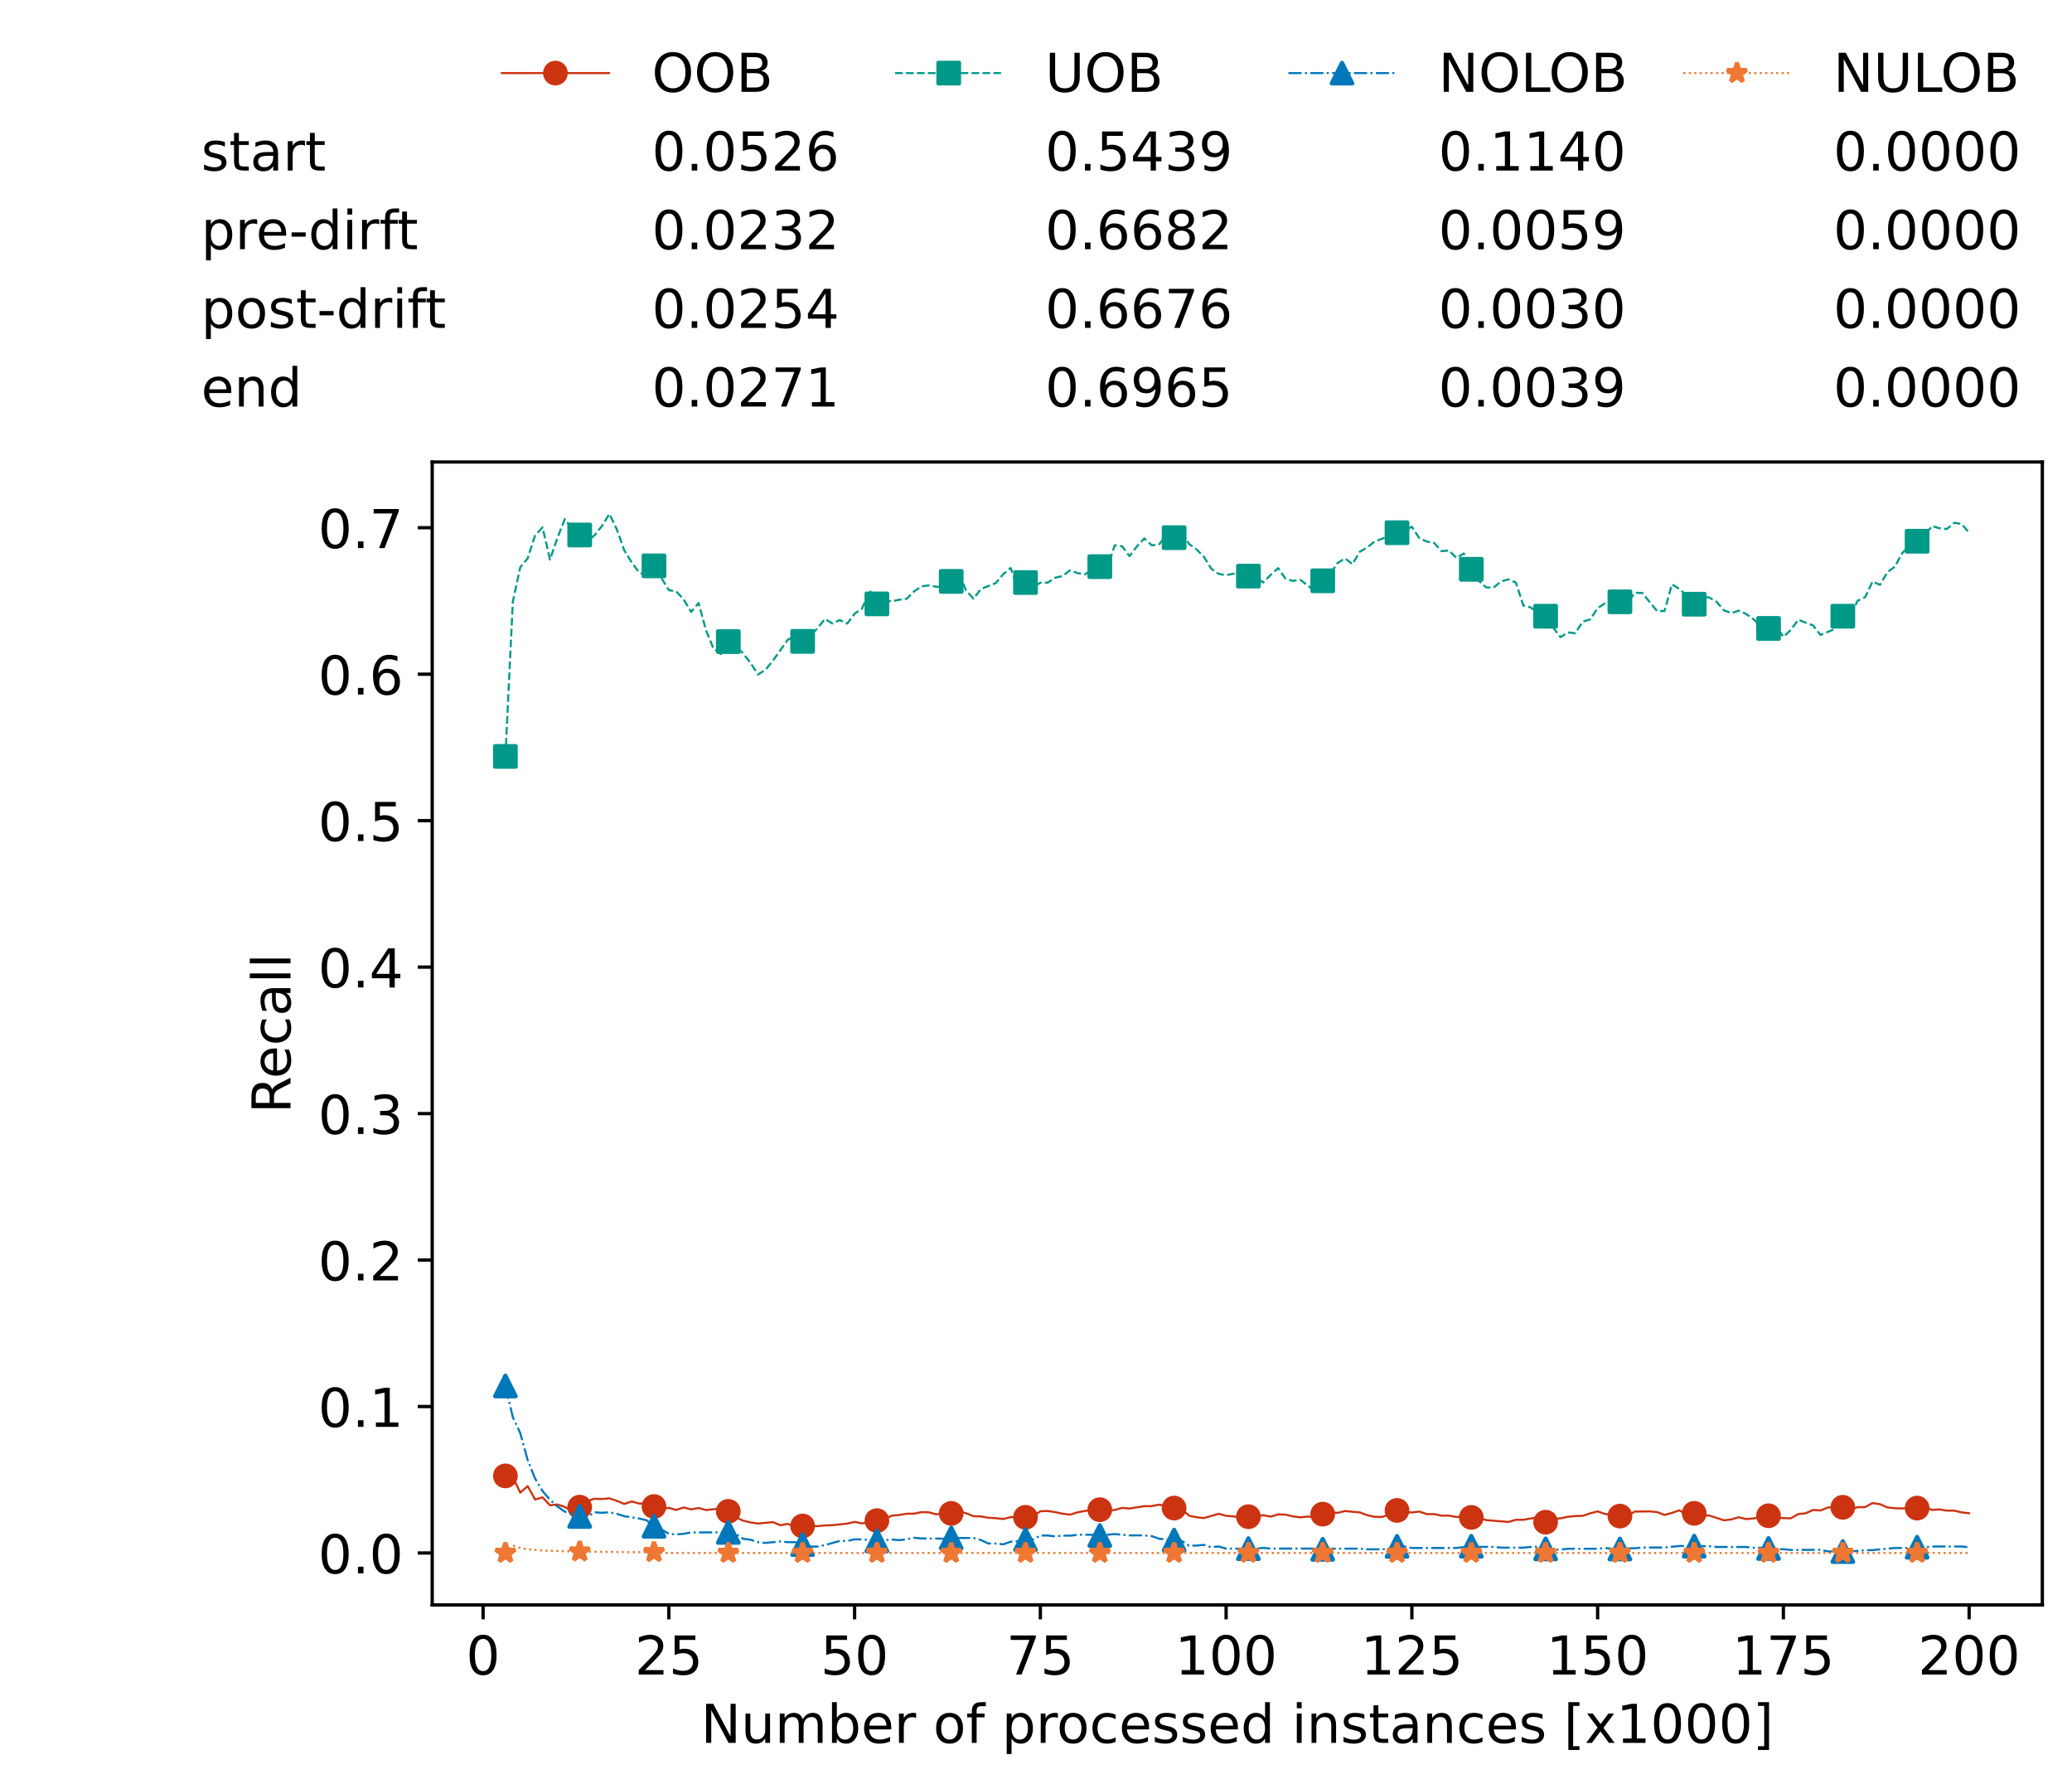 <?xml version="1.0" encoding="utf-8" standalone="no"?>
<!DOCTYPE svg PUBLIC "-//W3C//DTD SVG 1.1//EN"
  "http://www.w3.org/Graphics/SVG/1.1/DTD/svg11.dtd">
<!-- Created with matplotlib (https://matplotlib.org/) -->
<svg height="432.615pt" version="1.1" viewBox="0 0 502.65 432.615" width="502.65pt" xmlns="http://www.w3.org/2000/svg" xmlns:xlink="http://www.w3.org/1999/xlink">
 <defs>
  <style type="text/css">*{stroke-linecap:butt;stroke-linejoin:round;}</style>
 </defs>
 <g id="figure_1">
  <g id="patch_1">
   <path d="M 0 432.615 
L 502.65 432.615 
L 502.65 0 
L 0 0 
z
" style="fill:#ffffff;"/>
  </g>
  <g id="axes_1">
   <g id="patch_2">
    <path d="M 104.85 389.252 
L 495.45 389.252 
L 495.45 112.052 
L 104.85 112.052 
z
" style="fill:#ffffff;"/>
   </g>
   <g id="matplotlib.axis_1">
    <g id="xtick_1">
     <g id="line2d_1">
      <defs>
       <path d="M 0 0 
L 0 3.5 
" id="m29ed57972c" style="stroke:#000000;stroke-width:0.8;"/>
      </defs>
      <g>
       <use style="stroke:#000000;stroke-width:0.8;" x="117.197" xlink:href="#m29ed57972c" y="389.252"/>
      </g>
     </g>
     <g id="text_1">
      <!-- 0 -->
      <g transform="translate(113.061 406.13)scale(0.13 -0.13)">
       <defs>
        <path d="M 31.781 66.406 
Q 24.172 66.406 20.328 58.906 
Q 16.5 51.422 16.5 36.375 
Q 16.5 21.391 20.328 13.891 
Q 24.172 6.391 31.781 6.391 
Q 39.453 6.391 43.281 13.891 
Q 47.125 21.391 47.125 36.375 
Q 47.125 51.422 43.281 58.906 
Q 39.453 66.406 31.781 66.406 
z
M 31.781 74.219 
Q 44.047 74.219 50.516 64.516 
Q 56.984 54.828 56.984 36.375 
Q 56.984 17.969 50.516 8.266 
Q 44.047 -1.422 31.781 -1.422 
Q 19.531 -1.422 13.062 8.266 
Q 6.594 17.969 6.594 36.375 
Q 6.594 54.828 13.062 64.516 
Q 19.531 74.219 31.781 74.219 
z
" id="DejaVuSans-48"/>
       </defs>
       <use xlink:href="#DejaVuSans-48"/>
      </g>
     </g>
    </g>
    <g id="xtick_2">
     <g id="line2d_2">
      <g>
       <use style="stroke:#000000;stroke-width:0.8;" x="162.259" xlink:href="#m29ed57972c" y="389.252"/>
      </g>
     </g>
     <g id="text_2">
      <!-- 25 -->
      <g transform="translate(153.988 406.13)scale(0.13 -0.13)">
       <defs>
        <path d="M 19.188 8.297 
L 53.609 8.297 
L 53.609 0 
L 7.328 0 
L 7.328 8.297 
Q 12.938 14.109 22.625 23.891 
Q 32.328 33.688 34.812 36.531 
Q 39.547 41.844 41.422 45.531 
Q 43.312 49.219 43.312 52.781 
Q 43.312 58.594 39.234 62.25 
Q 35.156 65.922 28.609 65.922 
Q 23.969 65.922 18.812 64.312 
Q 13.672 62.703 7.812 59.422 
L 7.812 69.391 
Q 13.766 71.781 18.938 73 
Q 24.125 74.219 28.422 74.219 
Q 39.75 74.219 46.484 68.547 
Q 53.219 62.891 53.219 53.422 
Q 53.219 48.922 51.531 44.891 
Q 49.859 40.875 45.406 35.406 
Q 44.188 33.984 37.641 27.219 
Q 31.109 20.453 19.188 8.297 
z
" id="DejaVuSans-50"/>
        <path d="M 10.797 72.906 
L 49.516 72.906 
L 49.516 64.594 
L 19.828 64.594 
L 19.828 46.734 
Q 21.969 47.469 24.109 47.828 
Q 26.266 48.188 28.422 48.188 
Q 40.625 48.188 47.75 41.5 
Q 54.891 34.812 54.891 23.391 
Q 54.891 11.625 47.562 5.094 
Q 40.234 -1.422 26.906 -1.422 
Q 22.312 -1.422 17.547 -0.641 
Q 12.797 0.141 7.719 1.703 
L 7.719 11.625 
Q 12.109 9.234 16.797 8.062 
Q 21.484 6.891 26.703 6.891 
Q 35.156 6.891 40.078 11.328 
Q 45.016 15.766 45.016 23.391 
Q 45.016 31 40.078 35.438 
Q 35.156 39.891 26.703 39.891 
Q 22.75 39.891 18.812 39.016 
Q 14.891 38.141 10.797 36.281 
z
" id="DejaVuSans-53"/>
       </defs>
       <use xlink:href="#DejaVuSans-50"/>
       <use x="63.623" xlink:href="#DejaVuSans-53"/>
      </g>
     </g>
    </g>
    <g id="xtick_3">
     <g id="line2d_3">
      <g>
       <use style="stroke:#000000;stroke-width:0.8;" x="207.322" xlink:href="#m29ed57972c" y="389.252"/>
      </g>
     </g>
     <g id="text_3">
      <!-- 50 -->
      <g transform="translate(199.05 406.13)scale(0.13 -0.13)">
       <use xlink:href="#DejaVuSans-53"/>
       <use x="63.623" xlink:href="#DejaVuSans-48"/>
      </g>
     </g>
    </g>
    <g id="xtick_4">
     <g id="line2d_4">
      <g>
       <use style="stroke:#000000;stroke-width:0.8;" x="252.384" xlink:href="#m29ed57972c" y="389.252"/>
      </g>
     </g>
     <g id="text_4">
      <!-- 75 -->
      <g transform="translate(244.113 406.13)scale(0.13 -0.13)">
       <defs>
        <path d="M 8.203 72.906 
L 55.078 72.906 
L 55.078 68.703 
L 28.609 0 
L 18.312 0 
L 43.219 64.594 
L 8.203 64.594 
z
" id="DejaVuSans-55"/>
       </defs>
       <use xlink:href="#DejaVuSans-55"/>
       <use x="63.623" xlink:href="#DejaVuSans-53"/>
      </g>
     </g>
    </g>
    <g id="xtick_5">
     <g id="line2d_5">
      <g>
       <use style="stroke:#000000;stroke-width:0.8;" x="297.446" xlink:href="#m29ed57972c" y="389.252"/>
      </g>
     </g>
     <g id="text_5">
      <!-- 100 -->
      <g transform="translate(285.039 406.13)scale(0.13 -0.13)">
       <defs>
        <path d="M 12.406 8.297 
L 28.516 8.297 
L 28.516 63.922 
L 10.984 60.406 
L 10.984 69.391 
L 28.422 72.906 
L 38.281 72.906 
L 38.281 8.297 
L 54.391 8.297 
L 54.391 0 
L 12.406 0 
z
" id="DejaVuSans-49"/>
       </defs>
       <use xlink:href="#DejaVuSans-49"/>
       <use x="63.623" xlink:href="#DejaVuSans-48"/>
       <use x="127.246" xlink:href="#DejaVuSans-48"/>
      </g>
     </g>
    </g>
    <g id="xtick_6">
     <g id="line2d_6">
      <g>
       <use style="stroke:#000000;stroke-width:0.8;" x="342.509" xlink:href="#m29ed57972c" y="389.252"/>
      </g>
     </g>
     <g id="text_6">
      <!-- 125 -->
      <g transform="translate(330.102 406.13)scale(0.13 -0.13)">
       <use xlink:href="#DejaVuSans-49"/>
       <use x="63.623" xlink:href="#DejaVuSans-50"/>
       <use x="127.246" xlink:href="#DejaVuSans-53"/>
      </g>
     </g>
    </g>
    <g id="xtick_7">
     <g id="line2d_7">
      <g>
       <use style="stroke:#000000;stroke-width:0.8;" x="387.571" xlink:href="#m29ed57972c" y="389.252"/>
      </g>
     </g>
     <g id="text_7">
      <!-- 150 -->
      <g transform="translate(375.164 406.13)scale(0.13 -0.13)">
       <use xlink:href="#DejaVuSans-49"/>
       <use x="63.623" xlink:href="#DejaVuSans-53"/>
       <use x="127.246" xlink:href="#DejaVuSans-48"/>
      </g>
     </g>
    </g>
    <g id="xtick_8">
     <g id="line2d_8">
      <g>
       <use style="stroke:#000000;stroke-width:0.8;" x="432.633" xlink:href="#m29ed57972c" y="389.252"/>
      </g>
     </g>
     <g id="text_8">
      <!-- 175 -->
      <g transform="translate(420.226 406.13)scale(0.13 -0.13)">
       <use xlink:href="#DejaVuSans-49"/>
       <use x="63.623" xlink:href="#DejaVuSans-55"/>
       <use x="127.246" xlink:href="#DejaVuSans-53"/>
      </g>
     </g>
    </g>
    <g id="xtick_9">
     <g id="line2d_9">
      <g>
       <use style="stroke:#000000;stroke-width:0.8;" x="477.695" xlink:href="#m29ed57972c" y="389.252"/>
      </g>
     </g>
     <g id="text_9">
      <!-- 200 -->
      <g transform="translate(465.289 406.13)scale(0.13 -0.13)">
       <use xlink:href="#DejaVuSans-50"/>
       <use x="63.623" xlink:href="#DejaVuSans-48"/>
       <use x="127.246" xlink:href="#DejaVuSans-48"/>
      </g>
     </g>
    </g>
    <g id="text_10">
     <!-- Number of processed instances [x1000] -->
     <g transform="translate(170.025 422.711)scale(0.13 -0.13)">
      <defs>
       <path d="M 9.812 72.906 
L 23.094 72.906 
L 55.422 11.922 
L 55.422 72.906 
L 64.984 72.906 
L 64.984 0 
L 51.703 0 
L 19.391 60.984 
L 19.391 0 
L 9.812 0 
z
" id="DejaVuSans-78"/>
       <path d="M 8.5 21.578 
L 8.5 54.688 
L 17.484 54.688 
L 17.484 21.922 
Q 17.484 14.156 20.5 10.266 
Q 23.531 6.391 29.594 6.391 
Q 36.859 6.391 41.078 11.031 
Q 45.312 15.672 45.312 23.688 
L 45.312 54.688 
L 54.297 54.688 
L 54.297 0 
L 45.312 0 
L 45.312 8.406 
Q 42.047 3.422 37.719 1 
Q 33.406 -1.422 27.688 -1.422 
Q 18.266 -1.422 13.375 4.438 
Q 8.5 10.297 8.5 21.578 
z
M 31.109 56 
z
" id="DejaVuSans-117"/>
       <path d="M 52 44.188 
Q 55.375 50.25 60.062 53.125 
Q 64.75 56 71.094 56 
Q 79.641 56 84.281 50.016 
Q 88.922 44.047 88.922 33.016 
L 88.922 0 
L 79.891 0 
L 79.891 32.719 
Q 79.891 40.578 77.094 44.375 
Q 74.312 48.188 68.609 48.188 
Q 61.625 48.188 57.562 43.547 
Q 53.516 38.922 53.516 30.906 
L 53.516 0 
L 44.484 0 
L 44.484 32.719 
Q 44.484 40.625 41.703 44.406 
Q 38.922 48.188 33.109 48.188 
Q 26.219 48.188 22.156 43.531 
Q 18.109 38.875 18.109 30.906 
L 18.109 0 
L 9.078 0 
L 9.078 54.688 
L 18.109 54.688 
L 18.109 46.188 
Q 21.188 51.219 25.484 53.609 
Q 29.781 56 35.688 56 
Q 41.656 56 45.828 52.969 
Q 50 49.953 52 44.188 
z
" id="DejaVuSans-109"/>
       <path d="M 48.688 27.297 
Q 48.688 37.203 44.609 42.844 
Q 40.531 48.484 33.406 48.484 
Q 26.266 48.484 22.188 42.844 
Q 18.109 37.203 18.109 27.297 
Q 18.109 17.391 22.188 11.75 
Q 26.266 6.109 33.406 6.109 
Q 40.531 6.109 44.609 11.75 
Q 48.688 17.391 48.688 27.297 
z
M 18.109 46.391 
Q 20.953 51.266 25.266 53.625 
Q 29.594 56 35.594 56 
Q 45.562 56 51.781 48.094 
Q 58.016 40.188 58.016 27.297 
Q 58.016 14.406 51.781 6.484 
Q 45.562 -1.422 35.594 -1.422 
Q 29.594 -1.422 25.266 0.953 
Q 20.953 3.328 18.109 8.203 
L 18.109 0 
L 9.078 0 
L 9.078 75.984 
L 18.109 75.984 
z
" id="DejaVuSans-98"/>
       <path d="M 56.203 29.594 
L 56.203 25.203 
L 14.891 25.203 
Q 15.484 15.922 20.484 11.062 
Q 25.484 6.203 34.422 6.203 
Q 39.594 6.203 44.453 7.469 
Q 49.312 8.734 54.109 11.281 
L 54.109 2.781 
Q 49.266 0.734 44.188 -0.344 
Q 39.109 -1.422 33.891 -1.422 
Q 20.797 -1.422 13.156 6.188 
Q 5.516 13.812 5.516 26.812 
Q 5.516 40.234 12.766 48.109 
Q 20.016 56 32.328 56 
Q 43.359 56 49.781 48.891 
Q 56.203 41.797 56.203 29.594 
z
M 47.219 32.234 
Q 47.125 39.594 43.094 43.984 
Q 39.062 48.391 32.422 48.391 
Q 24.906 48.391 20.391 44.141 
Q 15.875 39.891 15.188 32.172 
z
" id="DejaVuSans-101"/>
       <path d="M 41.109 46.297 
Q 39.594 47.172 37.812 47.578 
Q 36.031 48 33.891 48 
Q 26.266 48 22.188 43.047 
Q 18.109 38.094 18.109 28.812 
L 18.109 0 
L 9.078 0 
L 9.078 54.688 
L 18.109 54.688 
L 18.109 46.188 
Q 20.953 51.172 25.484 53.578 
Q 30.031 56 36.531 56 
Q 37.453 56 38.578 55.875 
Q 39.703 55.766 41.062 55.516 
z
" id="DejaVuSans-114"/>
       <path id="DejaVuSans-32"/>
       <path d="M 30.609 48.391 
Q 23.391 48.391 19.188 42.75 
Q 14.984 37.109 14.984 27.297 
Q 14.984 17.484 19.156 11.844 
Q 23.344 6.203 30.609 6.203 
Q 37.797 6.203 41.984 11.859 
Q 46.188 17.531 46.188 27.297 
Q 46.188 37.016 41.984 42.703 
Q 37.797 48.391 30.609 48.391 
z
M 30.609 56 
Q 42.328 56 49.016 48.375 
Q 55.719 40.766 55.719 27.297 
Q 55.719 13.875 49.016 6.219 
Q 42.328 -1.422 30.609 -1.422 
Q 18.844 -1.422 12.172 6.219 
Q 5.516 13.875 5.516 27.297 
Q 5.516 40.766 12.172 48.375 
Q 18.844 56 30.609 56 
z
" id="DejaVuSans-111"/>
       <path d="M 37.109 75.984 
L 37.109 68.5 
L 28.516 68.5 
Q 23.688 68.5 21.797 66.547 
Q 19.922 64.594 19.922 59.516 
L 19.922 54.688 
L 34.719 54.688 
L 34.719 47.703 
L 19.922 47.703 
L 19.922 0 
L 10.891 0 
L 10.891 47.703 
L 2.297 47.703 
L 2.297 54.688 
L 10.891 54.688 
L 10.891 58.5 
Q 10.891 67.625 15.141 71.797 
Q 19.391 75.984 28.609 75.984 
z
" id="DejaVuSans-102"/>
       <path d="M 18.109 8.203 
L 18.109 -20.797 
L 9.078 -20.797 
L 9.078 54.688 
L 18.109 54.688 
L 18.109 46.391 
Q 20.953 51.266 25.266 53.625 
Q 29.594 56 35.594 56 
Q 45.562 56 51.781 48.094 
Q 58.016 40.188 58.016 27.297 
Q 58.016 14.406 51.781 6.484 
Q 45.562 -1.422 35.594 -1.422 
Q 29.594 -1.422 25.266 0.953 
Q 20.953 3.328 18.109 8.203 
z
M 48.688 27.297 
Q 48.688 37.203 44.609 42.844 
Q 40.531 48.484 33.406 48.484 
Q 26.266 48.484 22.188 42.844 
Q 18.109 37.203 18.109 27.297 
Q 18.109 17.391 22.188 11.75 
Q 26.266 6.109 33.406 6.109 
Q 40.531 6.109 44.609 11.75 
Q 48.688 17.391 48.688 27.297 
z
" id="DejaVuSans-112"/>
       <path d="M 48.781 52.594 
L 48.781 44.188 
Q 44.969 46.297 41.141 47.344 
Q 37.312 48.391 33.406 48.391 
Q 24.656 48.391 19.812 42.844 
Q 14.984 37.312 14.984 27.297 
Q 14.984 17.281 19.812 11.734 
Q 24.656 6.203 33.406 6.203 
Q 37.312 6.203 41.141 7.25 
Q 44.969 8.297 48.781 10.406 
L 48.781 2.094 
Q 45.016 0.344 40.984 -0.531 
Q 36.969 -1.422 32.422 -1.422 
Q 20.062 -1.422 12.781 6.344 
Q 5.516 14.109 5.516 27.297 
Q 5.516 40.672 12.859 48.328 
Q 20.219 56 33.016 56 
Q 37.156 56 41.109 55.141 
Q 45.062 54.297 48.781 52.594 
z
" id="DejaVuSans-99"/>
       <path d="M 44.281 53.078 
L 44.281 44.578 
Q 40.484 46.531 36.375 47.5 
Q 32.281 48.484 27.875 48.484 
Q 21.188 48.484 17.844 46.438 
Q 14.5 44.391 14.5 40.281 
Q 14.5 37.156 16.891 35.375 
Q 19.281 33.594 26.516 31.984 
L 29.594 31.297 
Q 39.156 29.25 43.188 25.516 
Q 47.219 21.781 47.219 15.094 
Q 47.219 7.469 41.188 3.016 
Q 35.156 -1.422 24.609 -1.422 
Q 20.219 -1.422 15.453 -0.562 
Q 10.688 0.297 5.422 2 
L 5.422 11.281 
Q 10.406 8.688 15.234 7.391 
Q 20.062 6.109 24.812 6.109 
Q 31.156 6.109 34.562 8.281 
Q 37.984 10.453 37.984 14.406 
Q 37.984 18.062 35.516 20.016 
Q 33.062 21.969 24.703 23.781 
L 21.578 24.516 
Q 13.234 26.266 9.516 29.906 
Q 5.812 33.547 5.812 39.891 
Q 5.812 47.609 11.281 51.797 
Q 16.75 56 26.812 56 
Q 31.781 56 36.172 55.266 
Q 40.578 54.547 44.281 53.078 
z
" id="DejaVuSans-115"/>
       <path d="M 45.406 46.391 
L 45.406 75.984 
L 54.391 75.984 
L 54.391 0 
L 45.406 0 
L 45.406 8.203 
Q 42.578 3.328 38.25 0.953 
Q 33.938 -1.422 27.875 -1.422 
Q 17.969 -1.422 11.734 6.484 
Q 5.516 14.406 5.516 27.297 
Q 5.516 40.188 11.734 48.094 
Q 17.969 56 27.875 56 
Q 33.938 56 38.25 53.625 
Q 42.578 51.266 45.406 46.391 
z
M 14.797 27.297 
Q 14.797 17.391 18.875 11.75 
Q 22.953 6.109 30.078 6.109 
Q 37.203 6.109 41.297 11.75 
Q 45.406 17.391 45.406 27.297 
Q 45.406 37.203 41.297 42.844 
Q 37.203 48.484 30.078 48.484 
Q 22.953 48.484 18.875 42.844 
Q 14.797 37.203 14.797 27.297 
z
" id="DejaVuSans-100"/>
       <path d="M 9.422 54.688 
L 18.406 54.688 
L 18.406 0 
L 9.422 0 
z
M 9.422 75.984 
L 18.406 75.984 
L 18.406 64.594 
L 9.422 64.594 
z
" id="DejaVuSans-105"/>
       <path d="M 54.891 33.016 
L 54.891 0 
L 45.906 0 
L 45.906 32.719 
Q 45.906 40.484 42.875 44.328 
Q 39.844 48.188 33.797 48.188 
Q 26.516 48.188 22.312 43.547 
Q 18.109 38.922 18.109 30.906 
L 18.109 0 
L 9.078 0 
L 9.078 54.688 
L 18.109 54.688 
L 18.109 46.188 
Q 21.344 51.125 25.703 53.562 
Q 30.078 56 35.797 56 
Q 45.219 56 50.047 50.172 
Q 54.891 44.344 54.891 33.016 
z
" id="DejaVuSans-110"/>
       <path d="M 18.312 70.219 
L 18.312 54.688 
L 36.812 54.688 
L 36.812 47.703 
L 18.312 47.703 
L 18.312 18.016 
Q 18.312 11.328 20.141 9.422 
Q 21.969 7.516 27.594 7.516 
L 36.812 7.516 
L 36.812 0 
L 27.594 0 
Q 17.188 0 13.234 3.875 
Q 9.281 7.766 9.281 18.016 
L 9.281 47.703 
L 2.688 47.703 
L 2.688 54.688 
L 9.281 54.688 
L 9.281 70.219 
z
" id="DejaVuSans-116"/>
       <path d="M 34.281 27.484 
Q 23.391 27.484 19.188 25 
Q 14.984 22.516 14.984 16.5 
Q 14.984 11.719 18.141 8.906 
Q 21.297 6.109 26.703 6.109 
Q 34.188 6.109 38.703 11.406 
Q 43.219 16.703 43.219 25.484 
L 43.219 27.484 
z
M 52.203 31.203 
L 52.203 0 
L 43.219 0 
L 43.219 8.297 
Q 40.141 3.328 35.547 0.953 
Q 30.953 -1.422 24.312 -1.422 
Q 15.922 -1.422 10.953 3.297 
Q 6 8.016 6 15.922 
Q 6 25.141 12.172 29.828 
Q 18.359 34.516 30.609 34.516 
L 43.219 34.516 
L 43.219 35.406 
Q 43.219 41.609 39.141 45 
Q 35.062 48.391 27.688 48.391 
Q 23 48.391 18.547 47.266 
Q 14.109 46.141 10.016 43.891 
L 10.016 52.203 
Q 14.938 54.109 19.578 55.047 
Q 24.219 56 28.609 56 
Q 40.484 56 46.344 49.844 
Q 52.203 43.703 52.203 31.203 
z
" id="DejaVuSans-97"/>
       <path d="M 8.594 75.984 
L 29.297 75.984 
L 29.297 69 
L 17.578 69 
L 17.578 -6.203 
L 29.297 -6.203 
L 29.297 -13.188 
L 8.594 -13.188 
z
" id="DejaVuSans-91"/>
       <path d="M 54.891 54.688 
L 35.109 28.078 
L 55.906 0 
L 45.312 0 
L 29.391 21.484 
L 13.484 0 
L 2.875 0 
L 24.125 28.609 
L 4.688 54.688 
L 15.281 54.688 
L 29.781 35.203 
L 44.281 54.688 
z
" id="DejaVuSans-120"/>
       <path d="M 30.422 75.984 
L 30.422 -13.188 
L 9.719 -13.188 
L 9.719 -6.203 
L 21.391 -6.203 
L 21.391 69 
L 9.719 69 
L 9.719 75.984 
z
" id="DejaVuSans-93"/>
      </defs>
      <use xlink:href="#DejaVuSans-78"/>
      <use x="74.805" xlink:href="#DejaVuSans-117"/>
      <use x="138.184" xlink:href="#DejaVuSans-109"/>
      <use x="235.596" xlink:href="#DejaVuSans-98"/>
      <use x="299.072" xlink:href="#DejaVuSans-101"/>
      <use x="360.596" xlink:href="#DejaVuSans-114"/>
      <use x="401.709" xlink:href="#DejaVuSans-32"/>
      <use x="433.496" xlink:href="#DejaVuSans-111"/>
      <use x="494.678" xlink:href="#DejaVuSans-102"/>
      <use x="529.883" xlink:href="#DejaVuSans-32"/>
      <use x="561.67" xlink:href="#DejaVuSans-112"/>
      <use x="625.146" xlink:href="#DejaVuSans-114"/>
      <use x="664.01" xlink:href="#DejaVuSans-111"/>
      <use x="725.191" xlink:href="#DejaVuSans-99"/>
      <use x="780.172" xlink:href="#DejaVuSans-101"/>
      <use x="841.695" xlink:href="#DejaVuSans-115"/>
      <use x="893.795" xlink:href="#DejaVuSans-115"/>
      <use x="945.895" xlink:href="#DejaVuSans-101"/>
      <use x="1007.418" xlink:href="#DejaVuSans-100"/>
      <use x="1070.895" xlink:href="#DejaVuSans-32"/>
      <use x="1102.682" xlink:href="#DejaVuSans-105"/>
      <use x="1130.465" xlink:href="#DejaVuSans-110"/>
      <use x="1193.844" xlink:href="#DejaVuSans-115"/>
      <use x="1245.943" xlink:href="#DejaVuSans-116"/>
      <use x="1285.152" xlink:href="#DejaVuSans-97"/>
      <use x="1346.432" xlink:href="#DejaVuSans-110"/>
      <use x="1409.811" xlink:href="#DejaVuSans-99"/>
      <use x="1464.791" xlink:href="#DejaVuSans-101"/>
      <use x="1526.314" xlink:href="#DejaVuSans-115"/>
      <use x="1578.414" xlink:href="#DejaVuSans-32"/>
      <use x="1610.201" xlink:href="#DejaVuSans-91"/>
      <use x="1649.215" xlink:href="#DejaVuSans-120"/>
      <use x="1708.395" xlink:href="#DejaVuSans-49"/>
      <use x="1772.018" xlink:href="#DejaVuSans-48"/>
      <use x="1835.641" xlink:href="#DejaVuSans-48"/>
      <use x="1899.264" xlink:href="#DejaVuSans-48"/>
      <use x="1962.887" xlink:href="#DejaVuSans-93"/>
     </g>
    </g>
   </g>
   <g id="matplotlib.axis_2">
    <g id="ytick_1">
     <g id="line2d_10">
      <defs>
       <path d="M 0 0 
L -3.5 0 
" id="mb06ad328f2" style="stroke:#000000;stroke-width:0.8;"/>
      </defs>
      <g>
       <use style="stroke:#000000;stroke-width:0.8;" x="104.85" xlink:href="#mb06ad328f2" y="376.652"/>
      </g>
     </g>
     <g id="text_11">
      <!-- 0.0 -->
      <g transform="translate(77.176 381.591)scale(0.13 -0.13)">
       <defs>
        <path d="M 10.688 12.406 
L 21 12.406 
L 21 0 
L 10.688 0 
z
" id="DejaVuSans-46"/>
       </defs>
       <use xlink:href="#DejaVuSans-48"/>
       <use x="63.623" xlink:href="#DejaVuSans-46"/>
       <use x="95.41" xlink:href="#DejaVuSans-48"/>
      </g>
     </g>
    </g>
    <g id="ytick_2">
     <g id="line2d_11">
      <g>
       <use style="stroke:#000000;stroke-width:0.8;" x="104.85" xlink:href="#mb06ad328f2" y="341.128"/>
      </g>
     </g>
     <g id="text_12">
      <!-- 0.1 -->
      <g transform="translate(77.176 346.067)scale(0.13 -0.13)">
       <use xlink:href="#DejaVuSans-48"/>
       <use x="63.623" xlink:href="#DejaVuSans-46"/>
       <use x="95.41" xlink:href="#DejaVuSans-49"/>
      </g>
     </g>
    </g>
    <g id="ytick_3">
     <g id="line2d_12">
      <g>
       <use style="stroke:#000000;stroke-width:0.8;" x="104.85" xlink:href="#mb06ad328f2" y="305.605"/>
      </g>
     </g>
     <g id="text_13">
      <!-- 0.2 -->
      <g transform="translate(77.176 310.544)scale(0.13 -0.13)">
       <use xlink:href="#DejaVuSans-48"/>
       <use x="63.623" xlink:href="#DejaVuSans-46"/>
       <use x="95.41" xlink:href="#DejaVuSans-50"/>
      </g>
     </g>
    </g>
    <g id="ytick_4">
     <g id="line2d_13">
      <g>
       <use style="stroke:#000000;stroke-width:0.8;" x="104.85" xlink:href="#mb06ad328f2" y="270.082"/>
      </g>
     </g>
     <g id="text_14">
      <!-- 0.3 -->
      <g transform="translate(77.176 275.021)scale(0.13 -0.13)">
       <defs>
        <path d="M 40.578 39.312 
Q 47.656 37.797 51.625 33 
Q 55.609 28.219 55.609 21.188 
Q 55.609 10.406 48.188 4.484 
Q 40.766 -1.422 27.094 -1.422 
Q 22.516 -1.422 17.656 -0.516 
Q 12.797 0.391 7.625 2.203 
L 7.625 11.719 
Q 11.719 9.328 16.594 8.109 
Q 21.484 6.891 26.812 6.891 
Q 36.078 6.891 40.938 10.547 
Q 45.797 14.203 45.797 21.188 
Q 45.797 27.641 41.281 31.266 
Q 36.766 34.906 28.719 34.906 
L 20.219 34.906 
L 20.219 43.016 
L 29.109 43.016 
Q 36.375 43.016 40.234 45.922 
Q 44.094 48.828 44.094 54.297 
Q 44.094 59.906 40.109 62.906 
Q 36.141 65.922 28.719 65.922 
Q 24.656 65.922 20.016 65.031 
Q 15.375 64.156 9.812 62.312 
L 9.812 71.094 
Q 15.438 72.656 20.344 73.438 
Q 25.25 74.219 29.594 74.219 
Q 40.828 74.219 47.359 69.109 
Q 53.906 64.016 53.906 55.328 
Q 53.906 49.266 50.438 45.094 
Q 46.969 40.922 40.578 39.312 
z
" id="DejaVuSans-51"/>
       </defs>
       <use xlink:href="#DejaVuSans-48"/>
       <use x="63.623" xlink:href="#DejaVuSans-46"/>
       <use x="95.41" xlink:href="#DejaVuSans-51"/>
      </g>
     </g>
    </g>
    <g id="ytick_5">
     <g id="line2d_14">
      <g>
       <use style="stroke:#000000;stroke-width:0.8;" x="104.85" xlink:href="#mb06ad328f2" y="234.558"/>
      </g>
     </g>
     <g id="text_15">
      <!-- 0.4 -->
      <g transform="translate(77.176 239.497)scale(0.13 -0.13)">
       <defs>
        <path d="M 37.797 64.312 
L 12.891 25.391 
L 37.797 25.391 
z
M 35.203 72.906 
L 47.609 72.906 
L 47.609 25.391 
L 58.016 25.391 
L 58.016 17.188 
L 47.609 17.188 
L 47.609 0 
L 37.797 0 
L 37.797 17.188 
L 4.891 17.188 
L 4.891 26.703 
z
" id="DejaVuSans-52"/>
       </defs>
       <use xlink:href="#DejaVuSans-48"/>
       <use x="63.623" xlink:href="#DejaVuSans-46"/>
       <use x="95.41" xlink:href="#DejaVuSans-52"/>
      </g>
     </g>
    </g>
    <g id="ytick_6">
     <g id="line2d_15">
      <g>
       <use style="stroke:#000000;stroke-width:0.8;" x="104.85" xlink:href="#mb06ad328f2" y="199.035"/>
      </g>
     </g>
     <g id="text_16">
      <!-- 0.5 -->
      <g transform="translate(77.176 203.974)scale(0.13 -0.13)">
       <use xlink:href="#DejaVuSans-48"/>
       <use x="63.623" xlink:href="#DejaVuSans-46"/>
       <use x="95.41" xlink:href="#DejaVuSans-53"/>
      </g>
     </g>
    </g>
    <g id="ytick_7">
     <g id="line2d_16">
      <g>
       <use style="stroke:#000000;stroke-width:0.8;" x="104.85" xlink:href="#mb06ad328f2" y="163.511"/>
      </g>
     </g>
     <g id="text_17">
      <!-- 0.6 -->
      <g transform="translate(77.176 168.45)scale(0.13 -0.13)">
       <defs>
        <path d="M 33.016 40.375 
Q 26.375 40.375 22.484 35.828 
Q 18.609 31.297 18.609 23.391 
Q 18.609 15.531 22.484 10.953 
Q 26.375 6.391 33.016 6.391 
Q 39.656 6.391 43.531 10.953 
Q 47.406 15.531 47.406 23.391 
Q 47.406 31.297 43.531 35.828 
Q 39.656 40.375 33.016 40.375 
z
M 52.594 71.297 
L 52.594 62.312 
Q 48.875 64.062 45.094 64.984 
Q 41.312 65.922 37.594 65.922 
Q 27.828 65.922 22.672 59.328 
Q 17.531 52.734 16.797 39.406 
Q 19.672 43.656 24.016 45.922 
Q 28.375 48.188 33.594 48.188 
Q 44.578 48.188 50.953 41.516 
Q 57.328 34.859 57.328 23.391 
Q 57.328 12.156 50.688 5.359 
Q 44.047 -1.422 33.016 -1.422 
Q 20.359 -1.422 13.672 8.266 
Q 6.984 17.969 6.984 36.375 
Q 6.984 53.656 15.188 63.938 
Q 23.391 74.219 37.203 74.219 
Q 40.922 74.219 44.703 73.484 
Q 48.484 72.75 52.594 71.297 
z
" id="DejaVuSans-54"/>
       </defs>
       <use xlink:href="#DejaVuSans-48"/>
       <use x="63.623" xlink:href="#DejaVuSans-46"/>
       <use x="95.41" xlink:href="#DejaVuSans-54"/>
      </g>
     </g>
    </g>
    <g id="ytick_8">
     <g id="line2d_17">
      <g>
       <use style="stroke:#000000;stroke-width:0.8;" x="104.85" xlink:href="#mb06ad328f2" y="127.988"/>
      </g>
     </g>
     <g id="text_18">
      <!-- 0.7 -->
      <g transform="translate(77.176 132.927)scale(0.13 -0.13)">
       <use xlink:href="#DejaVuSans-48"/>
       <use x="63.623" xlink:href="#DejaVuSans-46"/>
       <use x="95.41" xlink:href="#DejaVuSans-55"/>
      </g>
     </g>
    </g>
    <g id="text_19">
     <!-- Recall -->
     <g transform="translate(70.472 270.044)rotate(-90)scale(0.13 -0.13)">
      <defs>
       <path d="M 44.391 34.188 
Q 47.562 33.109 50.562 29.594 
Q 53.562 26.078 56.594 19.922 
L 66.609 0 
L 56 0 
L 46.688 18.703 
Q 43.062 26.031 39.672 28.422 
Q 36.281 30.812 30.422 30.812 
L 19.672 30.812 
L 19.672 0 
L 9.812 0 
L 9.812 72.906 
L 32.078 72.906 
Q 44.578 72.906 50.734 67.672 
Q 56.891 62.453 56.891 51.906 
Q 56.891 45.016 53.688 40.469 
Q 50.484 35.938 44.391 34.188 
z
M 19.672 64.797 
L 19.672 38.922 
L 32.078 38.922 
Q 39.203 38.922 42.844 42.219 
Q 46.484 45.516 46.484 51.906 
Q 46.484 58.297 42.844 61.547 
Q 39.203 64.797 32.078 64.797 
z
" id="DejaVuSans-82"/>
       <path d="M 9.422 75.984 
L 18.406 75.984 
L 18.406 0 
L 9.422 0 
z
" id="DejaVuSans-108"/>
      </defs>
      <use xlink:href="#DejaVuSans-82"/>
      <use x="64.982" xlink:href="#DejaVuSans-101"/>
      <use x="126.506" xlink:href="#DejaVuSans-99"/>
      <use x="181.486" xlink:href="#DejaVuSans-97"/>
      <use x="242.766" xlink:href="#DejaVuSans-108"/>
      <use x="270.549" xlink:href="#DejaVuSans-108"/>
     </g>
    </g>
   </g>
   <g id="line2d_18"/>
   <g id="line2d_19"/>
   <g id="line2d_20"/>
   <g id="line2d_21"/>
   <g id="line2d_22"/>
   <g id="line2d_23">
    <path clip-path="url(#pf9b2a0417b)" d="M 122.605 357.955 
L 124.407 358.241 
L 126.21 362.01 
L 128.012 360.446 
L 129.815 363.688 
L 131.617 363.157 
L 133.419 365.085 
L 135.222 364.886 
L 137.024 365.476 
L 138.827 366.593 
L 140.629 365.531 
L 142.432 364.041 
L 144.234 363.493 
L 146.037 363.568 
L 147.839 363.399 
L 149.642 364.005 
L 151.444 364.749 
L 153.247 364.164 
L 155.049 364.651 
L 156.852 364.639 
L 158.654 365.381 
L 160.457 365.958 
L 162.259 365.714 
L 164.062 366.21 
L 165.864 365.613 
L 167.667 366.085 
L 169.469 365.74 
L 171.272 366.238 
L 174.877 365.839 
L 176.679 366.557 
L 178.482 368.007 
L 180.284 368.808 
L 182.087 369.252 
L 183.889 369.511 
L 187.494 369.167 
L 189.297 369.923 
L 191.099 369.596 
L 192.902 370.208 
L 196.507 370.06 
L 198.309 370.141 
L 200.112 369.966 
L 201.914 369.913 
L 205.519 369.529 
L 207.322 369.117 
L 209.124 369.48 
L 210.927 369.051 
L 214.532 368.486 
L 216.334 367.595 
L 218.137 367.436 
L 219.939 367.142 
L 221.742 367.108 
L 223.544 366.744 
L 225.347 366.799 
L 227.149 367.288 
L 228.952 366.936 
L 230.754 367.049 
L 232.557 366.498 
L 234.359 367.015 
L 236.162 367.74 
L 237.964 367.782 
L 239.767 368.118 
L 241.569 368.207 
L 243.372 368.414 
L 245.174 367.948 
L 248.779 367.998 
L 250.581 367.777 
L 252.384 366.529 
L 254.186 366.467 
L 255.989 366.74 
L 257.791 367.126 
L 259.594 367.358 
L 261.396 366.79 
L 265.001 366.146 
L 266.804 366.152 
L 268.606 366.419 
L 270.409 366.221 
L 272.211 365.719 
L 274.014 365.863 
L 277.619 365.295 
L 279.421 365.284 
L 281.224 364.922 
L 284.829 365.755 
L 286.631 365.941 
L 288.434 367.599 
L 290.236 367.981 
L 292.039 368.183 
L 295.644 367.145 
L 297.446 367.634 
L 299.249 367.781 
L 301.051 368.083 
L 304.656 367.695 
L 306.459 367.506 
L 308.261 367.826 
L 310.064 367.291 
L 311.866 367.352 
L 313.669 367.781 
L 315.471 367.998 
L 317.274 367.823 
L 319.076 367.995 
L 320.879 367.232 
L 322.681 366.804 
L 324.484 366.91 
L 326.286 366.487 
L 329.891 366.813 
L 331.694 367.495 
L 333.496 367.886 
L 335.299 367.897 
L 337.101 367.324 
L 338.904 366.326 
L 340.706 366.638 
L 342.509 366.829 
L 344.311 366.599 
L 346.114 367.219 
L 347.916 367.219 
L 349.719 367.597 
L 351.521 367.581 
L 353.324 367.929 
L 355.126 367.736 
L 356.928 368.023 
L 358.731 368.119 
L 360.533 368.68 
L 364.138 368.972 
L 365.941 369.122 
L 367.743 368.601 
L 369.546 368.601 
L 373.151 367.977 
L 374.953 369.182 
L 376.756 368.459 
L 378.558 368.241 
L 380.361 367.874 
L 382.163 367.685 
L 383.966 367.649 
L 385.768 367.031 
L 387.571 366.563 
L 389.373 367.194 
L 391.176 367.388 
L 392.978 367.707 
L 394.781 367.687 
L 396.583 366.61 
L 400.188 366.562 
L 401.991 366.738 
L 403.793 367.421 
L 405.596 366.928 
L 407.398 366.311 
L 409.201 367.328 
L 411.003 367.037 
L 412.806 367.522 
L 414.608 367.549 
L 418.213 368.733 
L 420.016 368.509 
L 421.818 367.975 
L 423.621 368.442 
L 425.423 368.263 
L 429.028 367.624 
L 430.831 368.134 
L 434.436 368.245 
L 436.238 367.221 
L 438.041 367.023 
L 439.843 366.216 
L 441.646 366.343 
L 443.448 365.607 
L 447.053 365.57 
L 448.856 366.131 
L 450.658 365.539 
L 452.461 365.524 
L 454.263 364.548 
L 456.066 364.818 
L 457.868 365.611 
L 459.671 365.79 
L 461.473 365.851 
L 463.276 365.688 
L 465.078 365.763 
L 466.881 365.418 
L 468.683 366.207 
L 470.485 366.081 
L 472.288 366.381 
L 474.09 366.385 
L 475.893 366.807 
L 477.695 367.008 
L 477.695 367.008 
" style="fill:none;stroke:#cc3311;stroke-linecap:square;stroke-width:0.5;"/>
    <defs>
     <path d="M 0 2.5 
C 0.663 2.5 1.299 2.237 1.768 1.768 
C 2.237 1.299 2.5 0.663 2.5 0 
C 2.5 -0.663 2.237 -1.299 1.768 -1.768 
C 1.299 -2.237 0.663 -2.5 0 -2.5 
C -0.663 -2.5 -1.299 -2.237 -1.768 -1.768 
C -2.237 -1.299 -2.5 -0.663 -2.5 0 
C -2.5 0.663 -2.237 1.299 -1.768 1.768 
C -1.299 2.237 -0.663 2.5 0 2.5 
z
" id="m7a7104defd" style="stroke:#cc3311;"/>
    </defs>
    <g clip-path="url(#pf9b2a0417b)">
     <use style="fill:#cc3311;stroke:#cc3311;" x="122.605" xlink:href="#m7a7104defd" y="357.955"/>
     <use style="fill:#cc3311;stroke:#cc3311;" x="140.629" xlink:href="#m7a7104defd" y="365.531"/>
     <use style="fill:#cc3311;stroke:#cc3311;" x="158.654" xlink:href="#m7a7104defd" y="365.381"/>
     <use style="fill:#cc3311;stroke:#cc3311;" x="176.679" xlink:href="#m7a7104defd" y="366.557"/>
     <use style="fill:#cc3311;stroke:#cc3311;" x="194.704" xlink:href="#m7a7104defd" y="370.105"/>
     <use style="fill:#cc3311;stroke:#cc3311;" x="212.729" xlink:href="#m7a7104defd" y="368.804"/>
     <use style="fill:#cc3311;stroke:#cc3311;" x="230.754" xlink:href="#m7a7104defd" y="367.049"/>
     <use style="fill:#cc3311;stroke:#cc3311;" x="248.779" xlink:href="#m7a7104defd" y="367.998"/>
     <use style="fill:#cc3311;stroke:#cc3311;" x="266.804" xlink:href="#m7a7104defd" y="366.152"/>
     <use style="fill:#cc3311;stroke:#cc3311;" x="284.829" xlink:href="#m7a7104defd" y="365.755"/>
     <use style="fill:#cc3311;stroke:#cc3311;" x="302.854" xlink:href="#m7a7104defd" y="367.852"/>
     <use style="fill:#cc3311;stroke:#cc3311;" x="320.879" xlink:href="#m7a7104defd" y="367.232"/>
     <use style="fill:#cc3311;stroke:#cc3311;" x="338.904" xlink:href="#m7a7104defd" y="366.326"/>
     <use style="fill:#cc3311;stroke:#cc3311;" x="356.928" xlink:href="#m7a7104defd" y="368.023"/>
     <use style="fill:#cc3311;stroke:#cc3311;" x="374.953" xlink:href="#m7a7104defd" y="369.182"/>
     <use style="fill:#cc3311;stroke:#cc3311;" x="392.978" xlink:href="#m7a7104defd" y="367.707"/>
     <use style="fill:#cc3311;stroke:#cc3311;" x="411.003" xlink:href="#m7a7104defd" y="367.037"/>
     <use style="fill:#cc3311;stroke:#cc3311;" x="429.028" xlink:href="#m7a7104defd" y="367.624"/>
     <use style="fill:#cc3311;stroke:#cc3311;" x="447.053" xlink:href="#m7a7104defd" y="365.57"/>
     <use style="fill:#cc3311;stroke:#cc3311;" x="465.078" xlink:href="#m7a7104defd" y="365.763"/>
    </g>
   </g>
   <g id="line2d_24"/>
   <g id="line2d_25"/>
   <g id="line2d_26"/>
   <g id="line2d_27"/>
   <g id="line2d_28">
    <path clip-path="url(#pf9b2a0417b)" d="M 122.605 183.454 
L 124.407 145.934 
L 126.21 137.584 
L 128.012 135.409 
L 129.815 129.834 
L 131.617 127.912 
L 133.419 135.718 
L 135.222 130.476 
L 137.024 125.893 
L 138.827 128.264 
L 142.432 131.299 
L 144.234 129.83 
L 146.037 127.564 
L 147.839 124.652 
L 149.642 128.413 
L 151.444 133.48 
L 153.247 136.395 
L 155.049 138.842 
L 156.852 139.555 
L 158.654 137.245 
L 162.259 143.141 
L 164.062 143.444 
L 165.864 145.407 
L 167.667 148.438 
L 169.469 146.244 
L 171.272 152.867 
L 173.074 157.291 
L 174.877 158.63 
L 176.679 155.613 
L 178.482 156.561 
L 180.284 158.497 
L 182.087 160.798 
L 183.889 163.596 
L 185.692 162.46 
L 187.494 160.246 
L 191.099 155.163 
L 192.902 154.244 
L 194.704 155.557 
L 196.507 154.304 
L 198.309 152.356 
L 200.112 150.124 
L 201.914 151.219 
L 203.717 150.382 
L 205.519 151.249 
L 207.322 148.839 
L 209.124 147.621 
L 210.927 143.117 
L 212.729 146.459 
L 214.532 145.669 
L 216.334 145.832 
L 218.137 145.456 
L 219.939 145.252 
L 221.742 143.43 
L 223.544 142.204 
L 225.347 141.981 
L 227.149 142.3 
L 228.952 142.438 
L 230.754 141.01 
L 232.557 138.912 
L 234.359 143.185 
L 236.162 145.206 
L 237.964 142.851 
L 241.569 141.423 
L 243.372 139.269 
L 245.174 137.747 
L 246.976 142.612 
L 248.779 141.287 
L 250.581 142.32 
L 252.384 141.326 
L 254.186 141.295 
L 255.989 140.109 
L 257.791 139.707 
L 259.594 138.307 
L 261.396 139.009 
L 263.199 139.292 
L 265.001 138.136 
L 266.804 137.433 
L 268.606 137.824 
L 270.409 132.252 
L 272.211 132.484 
L 274.014 134.888 
L 275.816 132.512 
L 277.619 130.576 
L 279.421 132.268 
L 281.224 132.007 
L 283.026 129.59 
L 284.829 130.409 
L 286.631 128.677 
L 288.434 131.914 
L 290.236 133.222 
L 292.039 135.01 
L 293.841 137.929 
L 295.644 139.202 
L 297.446 139.488 
L 301.051 138.784 
L 302.854 139.731 
L 304.656 140.018 
L 306.459 141.266 
L 308.261 139.414 
L 310.064 137.788 
L 311.866 140.394 
L 313.669 140.892 
L 315.471 140.628 
L 319.076 143.441 
L 320.879 140.861 
L 322.681 139.264 
L 324.484 136.553 
L 326.286 135.436 
L 328.089 136.808 
L 329.891 133.804 
L 331.694 132.766 
L 333.496 131.32 
L 340.706 128.662 
L 342.509 127.752 
L 344.311 130.516 
L 346.114 131.342 
L 347.916 131.68 
L 349.719 133.689 
L 351.521 133.511 
L 353.324 135.324 
L 355.126 134.237 
L 356.928 138.072 
L 358.731 140.867 
L 360.533 142.468 
L 362.336 142.521 
L 364.138 141.022 
L 365.941 140.517 
L 367.743 141.273 
L 369.546 146.858 
L 371.348 147.327 
L 373.151 148.697 
L 374.953 149.45 
L 376.756 152.166 
L 378.558 154.526 
L 380.361 153.383 
L 382.163 153.572 
L 383.966 150.749 
L 385.768 150.229 
L 387.571 147.5 
L 389.373 146.317 
L 391.176 146.432 
L 392.978 145.962 
L 394.781 146.17 
L 396.583 143.782 
L 398.386 143.79 
L 401.991 148.215 
L 403.793 148.196 
L 405.596 141.726 
L 407.398 142.822 
L 409.201 144.497 
L 411.003 146.538 
L 412.806 144.796 
L 414.608 144.891 
L 416.411 145.944 
L 418.213 148.022 
L 420.016 148.699 
L 421.818 148.102 
L 423.621 148.928 
L 425.423 150.193 
L 427.226 152.049 
L 429.028 152.417 
L 430.831 151.771 
L 432.633 154.462 
L 434.436 152.787 
L 436.238 150.307 
L 439.843 151.702 
L 441.646 154 
L 445.251 152.487 
L 447.053 149.454 
L 448.856 149.302 
L 450.658 145.684 
L 452.461 144.849 
L 454.263 141.043 
L 456.066 141.845 
L 457.868 138.75 
L 459.671 137.457 
L 461.473 134.104 
L 463.276 132.365 
L 465.078 131.269 
L 466.881 129.908 
L 468.683 127.575 
L 470.485 128.113 
L 472.288 128.298 
L 474.09 126.792 
L 475.893 127.091 
L 477.695 129.234 
L 477.695 129.234 
" style="fill:none;stroke:#009988;stroke-dasharray:1.85,0.8;stroke-dashoffset:0;stroke-width:0.5;"/>
    <defs>
     <path d="M -2.5 2.5 
L 2.5 2.5 
L 2.5 -2.5 
L -2.5 -2.5 
z
" id="mee686e77a7" style="stroke:#009988;stroke-linejoin:miter;"/>
    </defs>
    <g clip-path="url(#pf9b2a0417b)">
     <use style="fill:#009988;stroke:#009988;stroke-linejoin:miter;" x="122.605" xlink:href="#mee686e77a7" y="183.454"/>
     <use style="fill:#009988;stroke:#009988;stroke-linejoin:miter;" x="140.629" xlink:href="#mee686e77a7" y="129.754"/>
     <use style="fill:#009988;stroke:#009988;stroke-linejoin:miter;" x="158.654" xlink:href="#mee686e77a7" y="137.245"/>
     <use style="fill:#009988;stroke:#009988;stroke-linejoin:miter;" x="176.679" xlink:href="#mee686e77a7" y="155.613"/>
     <use style="fill:#009988;stroke:#009988;stroke-linejoin:miter;" x="194.704" xlink:href="#mee686e77a7" y="155.557"/>
     <use style="fill:#009988;stroke:#009988;stroke-linejoin:miter;" x="212.729" xlink:href="#mee686e77a7" y="146.459"/>
     <use style="fill:#009988;stroke:#009988;stroke-linejoin:miter;" x="230.754" xlink:href="#mee686e77a7" y="141.01"/>
     <use style="fill:#009988;stroke:#009988;stroke-linejoin:miter;" x="248.779" xlink:href="#mee686e77a7" y="141.287"/>
     <use style="fill:#009988;stroke:#009988;stroke-linejoin:miter;" x="266.804" xlink:href="#mee686e77a7" y="137.433"/>
     <use style="fill:#009988;stroke:#009988;stroke-linejoin:miter;" x="284.829" xlink:href="#mee686e77a7" y="130.409"/>
     <use style="fill:#009988;stroke:#009988;stroke-linejoin:miter;" x="302.854" xlink:href="#mee686e77a7" y="139.731"/>
     <use style="fill:#009988;stroke:#009988;stroke-linejoin:miter;" x="320.879" xlink:href="#mee686e77a7" y="140.861"/>
     <use style="fill:#009988;stroke:#009988;stroke-linejoin:miter;" x="338.904" xlink:href="#mee686e77a7" y="129.203"/>
     <use style="fill:#009988;stroke:#009988;stroke-linejoin:miter;" x="356.928" xlink:href="#mee686e77a7" y="138.072"/>
     <use style="fill:#009988;stroke:#009988;stroke-linejoin:miter;" x="374.953" xlink:href="#mee686e77a7" y="149.45"/>
     <use style="fill:#009988;stroke:#009988;stroke-linejoin:miter;" x="392.978" xlink:href="#mee686e77a7" y="145.962"/>
     <use style="fill:#009988;stroke:#009988;stroke-linejoin:miter;" x="411.003" xlink:href="#mee686e77a7" y="146.538"/>
     <use style="fill:#009988;stroke:#009988;stroke-linejoin:miter;" x="429.028" xlink:href="#mee686e77a7" y="152.417"/>
     <use style="fill:#009988;stroke:#009988;stroke-linejoin:miter;" x="447.053" xlink:href="#mee686e77a7" y="149.454"/>
     <use style="fill:#009988;stroke:#009988;stroke-linejoin:miter;" x="465.078" xlink:href="#mee686e77a7" y="131.269"/>
    </g>
   </g>
   <g id="line2d_29"/>
   <g id="line2d_30"/>
   <g id="line2d_31"/>
   <g id="line2d_32"/>
   <g id="line2d_33">
    <path clip-path="url(#pf9b2a0417b)" d="M 122.605 336.143 
L 124.407 343.71 
L 126.21 347.586 
L 128.012 354.106 
L 129.815 358.615 
L 131.617 361.621 
L 133.419 363.769 
L 135.222 365.379 
L 137.024 366.632 
L 140.629 367.791 
L 142.432 367.925 
L 144.234 366.775 
L 146.037 366.904 
L 147.839 366.773 
L 149.642 367.168 
L 151.444 367.726 
L 155.049 368.299 
L 156.852 368.716 
L 158.654 370.163 
L 160.457 370.938 
L 162.259 372.004 
L 164.062 372.153 
L 165.864 372.004 
L 167.667 371.669 
L 176.679 371.659 
L 178.482 372.021 
L 180.284 373.206 
L 182.087 373.448 
L 183.889 374.033 
L 185.692 374.211 
L 189.297 373.863 
L 191.099 374.024 
L 192.902 374.024 
L 196.507 375.097 
L 198.309 375.097 
L 200.112 374.734 
L 203.717 373.731 
L 205.519 373.731 
L 207.322 373.349 
L 209.124 373.349 
L 212.729 373.723 
L 216.334 373.385 
L 218.137 373.546 
L 219.939 373.342 
L 221.742 372.956 
L 223.544 373.125 
L 228.952 373.18 
L 230.754 372.997 
L 236.162 373.018 
L 237.964 373.516 
L 239.767 374.353 
L 241.569 374.353 
L 243.372 374.552 
L 245.174 373.918 
L 250.581 373.4 
L 252.384 372.418 
L 254.186 372.418 
L 255.989 372.622 
L 257.791 372.453 
L 259.594 372.453 
L 261.396 372.237 
L 265.001 372.237 
L 266.804 372.42 
L 270.409 372.058 
L 274.014 372.384 
L 277.619 372.384 
L 279.421 372.567 
L 281.224 373.202 
L 286.631 373.697 
L 288.434 374.859 
L 290.236 374.859 
L 292.039 374.688 
L 293.841 375.243 
L 295.644 375.074 
L 297.446 375.601 
L 304.656 375.603 
L 306.459 375.414 
L 308.261 375.582 
L 319.076 375.582 
L 320.879 375.763 
L 322.681 375.607 
L 329.891 375.595 
L 331.694 375.764 
L 335.299 375.764 
L 337.101 375.577 
L 338.904 375.049 
L 340.706 375.045 
L 342.509 375.431 
L 353.324 375.431 
L 356.928 375.018 
L 358.731 375.174 
L 362.336 375.174 
L 364.138 375.357 
L 369.546 375.357 
L 371.348 375.185 
L 373.151 375.129 
L 374.953 375.656 
L 376.756 375.824 
L 378.558 375.824 
L 380.361 375.629 
L 387.571 375.629 
L 389.373 375.438 
L 391.176 375.631 
L 392.978 375.681 
L 394.781 375.505 
L 396.583 375.505 
L 398.386 375.324 
L 403.793 375.324 
L 407.398 374.954 
L 412.806 374.997 
L 414.608 374.997 
L 416.411 375.193 
L 423.621 375.193 
L 425.423 375.384 
L 427.226 375.384 
L 430.831 375.729 
L 432.633 375.729 
L 434.436 375.91 
L 441.646 375.891 
L 443.448 376.269 
L 448.856 376.3 
L 452.461 375.959 
L 454.263 375.959 
L 459.671 375.437 
L 463.276 375.437 
L 465.078 375.26 
L 466.881 375.26 
L 468.683 375.08 
L 475.893 375.08 
L 477.695 375.264 
L 477.695 375.264 
" style="fill:none;stroke:#0077bb;stroke-dasharray:3.2,0.8,0.5,0.8;stroke-dashoffset:0;stroke-width:0.5;"/>
    <defs>
     <path d="M 0 -2.5 
L -2.5 2.5 
L 2.5 2.5 
z
" id="m7b556bc240" style="stroke:#0077bb;stroke-linejoin:miter;"/>
    </defs>
    <g clip-path="url(#pf9b2a0417b)">
     <use style="fill:#0077bb;stroke:#0077bb;stroke-linejoin:miter;" x="122.605" xlink:href="#m7b556bc240" y="336.143"/>
     <use style="fill:#0077bb;stroke:#0077bb;stroke-linejoin:miter;" x="140.629" xlink:href="#m7b556bc240" y="367.791"/>
     <use style="fill:#0077bb;stroke:#0077bb;stroke-linejoin:miter;" x="158.654" xlink:href="#m7b556bc240" y="370.163"/>
     <use style="fill:#0077bb;stroke:#0077bb;stroke-linejoin:miter;" x="176.679" xlink:href="#m7b556bc240" y="371.659"/>
     <use style="fill:#0077bb;stroke:#0077bb;stroke-linejoin:miter;" x="194.704" xlink:href="#m7b556bc240" y="374.603"/>
     <use style="fill:#0077bb;stroke:#0077bb;stroke-linejoin:miter;" x="212.729" xlink:href="#m7b556bc240" y="373.723"/>
     <use style="fill:#0077bb;stroke:#0077bb;stroke-linejoin:miter;" x="230.754" xlink:href="#m7b556bc240" y="372.997"/>
     <use style="fill:#0077bb;stroke:#0077bb;stroke-linejoin:miter;" x="248.779" xlink:href="#m7b556bc240" y="373.421"/>
     <use style="fill:#0077bb;stroke:#0077bb;stroke-linejoin:miter;" x="266.804" xlink:href="#m7b556bc240" y="372.42"/>
     <use style="fill:#0077bb;stroke:#0077bb;stroke-linejoin:miter;" x="284.829" xlink:href="#m7b556bc240" y="373.517"/>
     <use style="fill:#0077bb;stroke:#0077bb;stroke-linejoin:miter;" x="302.854" xlink:href="#m7b556bc240" y="375.601"/>
     <use style="fill:#0077bb;stroke:#0077bb;stroke-linejoin:miter;" x="320.879" xlink:href="#m7b556bc240" y="375.763"/>
     <use style="fill:#0077bb;stroke:#0077bb;stroke-linejoin:miter;" x="338.904" xlink:href="#m7b556bc240" y="375.049"/>
     <use style="fill:#0077bb;stroke:#0077bb;stroke-linejoin:miter;" x="356.928" xlink:href="#m7b556bc240" y="375.018"/>
     <use style="fill:#0077bb;stroke:#0077bb;stroke-linejoin:miter;" x="374.953" xlink:href="#m7b556bc240" y="375.656"/>
     <use style="fill:#0077bb;stroke:#0077bb;stroke-linejoin:miter;" x="392.978" xlink:href="#m7b556bc240" y="375.681"/>
     <use style="fill:#0077bb;stroke:#0077bb;stroke-linejoin:miter;" x="411.003" xlink:href="#m7b556bc240" y="374.997"/>
     <use style="fill:#0077bb;stroke:#0077bb;stroke-linejoin:miter;" x="429.028" xlink:href="#m7b556bc240" y="375.553"/>
     <use style="fill:#0077bb;stroke:#0077bb;stroke-linejoin:miter;" x="447.053" xlink:href="#m7b556bc240" y="376.3"/>
     <use style="fill:#0077bb;stroke:#0077bb;stroke-linejoin:miter;" x="465.078" xlink:href="#m7b556bc240" y="375.26"/>
    </g>
   </g>
   <g id="line2d_34"/>
   <g id="line2d_35"/>
   <g id="line2d_36"/>
   <g id="line2d_37"/>
   <g id="line2d_38">
    <path clip-path="url(#pf9b2a0417b)" d="M 122.605 376.652 
L 124.407 374.839 
L 126.21 375.444 
L 128.012 375.746 
L 131.617 376.048 
L 138.827 376.289 
L 153.247 376.45 
L 158.654 376.471 
L 160.457 376.652 
L 477.695 376.652 
L 477.695 376.652 
" style="fill:none;stroke:#ee7733;stroke-dasharray:0.5,0.825;stroke-dashoffset:0;stroke-width:0.5;"/>
    <defs>
     <path d="M 0 -2.5 
L -0.561 -0.773 
L -2.378 -0.773 
L -0.908 0.295 
L -1.469 2.023 
L -0 0.955 
L 1.469 2.023 
L 0.908 0.295 
L 2.378 -0.773 
L 0.561 -0.773 
z
" id="m114658778e" style="stroke:#ee7733;stroke-linejoin:bevel;"/>
    </defs>
    <g clip-path="url(#pf9b2a0417b)">
     <use style="fill:#ee7733;stroke:#ee7733;stroke-linejoin:bevel;" x="122.605" xlink:href="#m114658778e" y="376.652"/>
     <use style="fill:#ee7733;stroke:#ee7733;stroke-linejoin:bevel;" x="140.629" xlink:href="#m114658778e" y="376.322"/>
     <use style="fill:#ee7733;stroke:#ee7733;stroke-linejoin:bevel;" x="158.654" xlink:href="#m114658778e" y="376.471"/>
     <use style="fill:#ee7733;stroke:#ee7733;stroke-linejoin:bevel;" x="176.679" xlink:href="#m114658778e" y="376.652"/>
     <use style="fill:#ee7733;stroke:#ee7733;stroke-linejoin:bevel;" x="194.704" xlink:href="#m114658778e" y="376.652"/>
     <use style="fill:#ee7733;stroke:#ee7733;stroke-linejoin:bevel;" x="212.729" xlink:href="#m114658778e" y="376.652"/>
     <use style="fill:#ee7733;stroke:#ee7733;stroke-linejoin:bevel;" x="230.754" xlink:href="#m114658778e" y="376.652"/>
     <use style="fill:#ee7733;stroke:#ee7733;stroke-linejoin:bevel;" x="248.779" xlink:href="#m114658778e" y="376.652"/>
     <use style="fill:#ee7733;stroke:#ee7733;stroke-linejoin:bevel;" x="266.804" xlink:href="#m114658778e" y="376.652"/>
     <use style="fill:#ee7733;stroke:#ee7733;stroke-linejoin:bevel;" x="284.829" xlink:href="#m114658778e" y="376.652"/>
     <use style="fill:#ee7733;stroke:#ee7733;stroke-linejoin:bevel;" x="302.854" xlink:href="#m114658778e" y="376.652"/>
     <use style="fill:#ee7733;stroke:#ee7733;stroke-linejoin:bevel;" x="320.879" xlink:href="#m114658778e" y="376.652"/>
     <use style="fill:#ee7733;stroke:#ee7733;stroke-linejoin:bevel;" x="338.904" xlink:href="#m114658778e" y="376.652"/>
     <use style="fill:#ee7733;stroke:#ee7733;stroke-linejoin:bevel;" x="356.928" xlink:href="#m114658778e" y="376.652"/>
     <use style="fill:#ee7733;stroke:#ee7733;stroke-linejoin:bevel;" x="374.953" xlink:href="#m114658778e" y="376.652"/>
     <use style="fill:#ee7733;stroke:#ee7733;stroke-linejoin:bevel;" x="392.978" xlink:href="#m114658778e" y="376.652"/>
     <use style="fill:#ee7733;stroke:#ee7733;stroke-linejoin:bevel;" x="411.003" xlink:href="#m114658778e" y="376.652"/>
     <use style="fill:#ee7733;stroke:#ee7733;stroke-linejoin:bevel;" x="429.028" xlink:href="#m114658778e" y="376.652"/>
     <use style="fill:#ee7733;stroke:#ee7733;stroke-linejoin:bevel;" x="447.053" xlink:href="#m114658778e" y="376.652"/>
     <use style="fill:#ee7733;stroke:#ee7733;stroke-linejoin:bevel;" x="465.078" xlink:href="#m114658778e" y="376.652"/>
    </g>
   </g>
   <g id="line2d_39"/>
   <g id="line2d_40"/>
   <g id="line2d_41"/>
   <g id="line2d_42"/>
   <g id="patch_3">
    <path d="M 104.85 389.252 
L 104.85 112.052 
" style="fill:none;stroke:#000000;stroke-linecap:square;stroke-linejoin:miter;stroke-width:0.8;"/>
   </g>
   <g id="patch_4">
    <path d="M 495.45 389.252 
L 495.45 112.052 
" style="fill:none;stroke:#000000;stroke-linecap:square;stroke-linejoin:miter;stroke-width:0.8;"/>
   </g>
   <g id="patch_5">
    <path d="M 104.85 389.252 
L 495.45 389.252 
" style="fill:none;stroke:#000000;stroke-linecap:square;stroke-linejoin:miter;stroke-width:0.8;"/>
   </g>
   <g id="patch_6">
    <path d="M 104.85 112.052 
L 495.45 112.052 
" style="fill:none;stroke:#000000;stroke-linecap:square;stroke-linejoin:miter;stroke-width:0.8;"/>
   </g>
   <g id="legend_1">
    <g id="line2d_43"/>
    <g id="line2d_44"/>
    <g id="text_20">
     <!--   -->
     <g transform="translate(48.8 22.278)scale(0.13 -0.13)">
      <use xlink:href="#DejaVuSans-32"/>
     </g>
    </g>
    <g id="line2d_45"/>
    <g id="line2d_46"/>
    <g id="text_21">
     <!-- start -->
     <g transform="translate(48.8 41.36)scale(0.13 -0.13)">
      <use xlink:href="#DejaVuSans-115"/>
      <use x="52.1" xlink:href="#DejaVuSans-116"/>
      <use x="91.309" xlink:href="#DejaVuSans-97"/>
      <use x="152.588" xlink:href="#DejaVuSans-114"/>
      <use x="193.701" xlink:href="#DejaVuSans-116"/>
     </g>
    </g>
    <g id="line2d_47"/>
    <g id="line2d_48"/>
    <g id="text_22">
     <!-- pre-dirft -->
     <g transform="translate(48.8 60.441)scale(0.13 -0.13)">
      <defs>
       <path d="M 4.891 31.391 
L 31.203 31.391 
L 31.203 23.391 
L 4.891 23.391 
z
" id="DejaVuSans-45"/>
      </defs>
      <use xlink:href="#DejaVuSans-112"/>
      <use x="63.477" xlink:href="#DejaVuSans-114"/>
      <use x="102.34" xlink:href="#DejaVuSans-101"/>
      <use x="163.863" xlink:href="#DejaVuSans-45"/>
      <use x="199.947" xlink:href="#DejaVuSans-100"/>
      <use x="263.424" xlink:href="#DejaVuSans-105"/>
      <use x="291.207" xlink:href="#DejaVuSans-114"/>
      <use x="332.32" xlink:href="#DejaVuSans-102"/>
      <use x="365.775" xlink:href="#DejaVuSans-116"/>
     </g>
    </g>
    <g id="line2d_49"/>
    <g id="line2d_50"/>
    <g id="text_23">
     <!-- post-drift -->
     <g transform="translate(48.8 79.523)scale(0.13 -0.13)">
      <use xlink:href="#DejaVuSans-112"/>
      <use x="63.477" xlink:href="#DejaVuSans-111"/>
      <use x="124.658" xlink:href="#DejaVuSans-115"/>
      <use x="176.758" xlink:href="#DejaVuSans-116"/>
      <use x="215.967" xlink:href="#DejaVuSans-45"/>
      <use x="252.051" xlink:href="#DejaVuSans-100"/>
      <use x="315.527" xlink:href="#DejaVuSans-114"/>
      <use x="356.641" xlink:href="#DejaVuSans-105"/>
      <use x="384.424" xlink:href="#DejaVuSans-102"/>
      <use x="417.879" xlink:href="#DejaVuSans-116"/>
     </g>
    </g>
    <g id="line2d_51"/>
    <g id="line2d_52"/>
    <g id="text_24">
     <!-- end -->
     <g transform="translate(48.8 98.604)scale(0.13 -0.13)">
      <use xlink:href="#DejaVuSans-101"/>
      <use x="61.523" xlink:href="#DejaVuSans-110"/>
      <use x="124.902" xlink:href="#DejaVuSans-100"/>
     </g>
    </g>
    <g id="line2d_53">
     <path d="M 121.741 17.728 
L 147.741 17.728 
" style="fill:none;stroke:#cc3311;stroke-linecap:square;stroke-width:0.5;"/>
    </g>
    <g id="line2d_54">
     <g>
      <use style="fill:#cc3311;stroke:#cc3311;" x="134.741" xlink:href="#m7a7104defd" y="17.728"/>
     </g>
    </g>
    <g id="text_25">
     <!-- OOB -->
     <g transform="translate(158.141 22.278)scale(0.13 -0.13)">
      <defs>
       <path d="M 39.406 66.219 
Q 28.656 66.219 22.328 58.203 
Q 16.016 50.203 16.016 36.375 
Q 16.016 22.609 22.328 14.594 
Q 28.656 6.594 39.406 6.594 
Q 50.141 6.594 56.422 14.594 
Q 62.703 22.609 62.703 36.375 
Q 62.703 50.203 56.422 58.203 
Q 50.141 66.219 39.406 66.219 
z
M 39.406 74.219 
Q 54.734 74.219 63.906 63.938 
Q 73.094 53.656 73.094 36.375 
Q 73.094 19.141 63.906 8.859 
Q 54.734 -1.422 39.406 -1.422 
Q 24.031 -1.422 14.812 8.828 
Q 5.609 19.094 5.609 36.375 
Q 5.609 53.656 14.812 63.938 
Q 24.031 74.219 39.406 74.219 
z
" id="DejaVuSans-79"/>
       <path d="M 19.672 34.812 
L 19.672 8.109 
L 35.5 8.109 
Q 43.453 8.109 47.281 11.406 
Q 51.125 14.703 51.125 21.484 
Q 51.125 28.328 47.281 31.562 
Q 43.453 34.812 35.5 34.812 
z
M 19.672 64.797 
L 19.672 42.828 
L 34.281 42.828 
Q 41.5 42.828 45.031 45.531 
Q 48.578 48.25 48.578 53.812 
Q 48.578 59.328 45.031 62.062 
Q 41.5 64.797 34.281 64.797 
z
M 9.812 72.906 
L 35.016 72.906 
Q 46.297 72.906 52.391 68.219 
Q 58.5 63.531 58.5 54.891 
Q 58.5 48.188 55.375 44.234 
Q 52.25 40.281 46.188 39.312 
Q 53.469 37.75 57.5 32.781 
Q 61.531 27.828 61.531 20.406 
Q 61.531 10.641 54.891 5.312 
Q 48.25 0 35.984 0 
L 9.812 0 
z
" id="DejaVuSans-66"/>
      </defs>
      <use xlink:href="#DejaVuSans-79"/>
      <use x="78.711" xlink:href="#DejaVuSans-79"/>
      <use x="157.422" xlink:href="#DejaVuSans-66"/>
     </g>
    </g>
    <g id="line2d_55"/>
    <g id="line2d_56"/>
    <g id="text_26">
     <!-- 0.0526 -->
     <g transform="translate(158.141 41.36)scale(0.13 -0.13)">
      <use xlink:href="#DejaVuSans-48"/>
      <use x="63.623" xlink:href="#DejaVuSans-46"/>
      <use x="95.41" xlink:href="#DejaVuSans-48"/>
      <use x="159.033" xlink:href="#DejaVuSans-53"/>
      <use x="222.656" xlink:href="#DejaVuSans-50"/>
      <use x="286.279" xlink:href="#DejaVuSans-54"/>
     </g>
    </g>
    <g id="line2d_57"/>
    <g id="line2d_58"/>
    <g id="text_27">
     <!-- 0.0232 -->
     <g transform="translate(158.141 60.441)scale(0.13 -0.13)">
      <use xlink:href="#DejaVuSans-48"/>
      <use x="63.623" xlink:href="#DejaVuSans-46"/>
      <use x="95.41" xlink:href="#DejaVuSans-48"/>
      <use x="159.033" xlink:href="#DejaVuSans-50"/>
      <use x="222.656" xlink:href="#DejaVuSans-51"/>
      <use x="286.279" xlink:href="#DejaVuSans-50"/>
     </g>
    </g>
    <g id="line2d_59"/>
    <g id="line2d_60"/>
    <g id="text_28">
     <!-- 0.0254 -->
     <g transform="translate(158.141 79.523)scale(0.13 -0.13)">
      <use xlink:href="#DejaVuSans-48"/>
      <use x="63.623" xlink:href="#DejaVuSans-46"/>
      <use x="95.41" xlink:href="#DejaVuSans-48"/>
      <use x="159.033" xlink:href="#DejaVuSans-50"/>
      <use x="222.656" xlink:href="#DejaVuSans-53"/>
      <use x="286.279" xlink:href="#DejaVuSans-52"/>
     </g>
    </g>
    <g id="line2d_61"/>
    <g id="line2d_62"/>
    <g id="text_29">
     <!-- 0.0271 -->
     <g transform="translate(158.141 98.604)scale(0.13 -0.13)">
      <use xlink:href="#DejaVuSans-48"/>
      <use x="63.623" xlink:href="#DejaVuSans-46"/>
      <use x="95.41" xlink:href="#DejaVuSans-48"/>
      <use x="159.033" xlink:href="#DejaVuSans-50"/>
      <use x="222.656" xlink:href="#DejaVuSans-55"/>
      <use x="286.279" xlink:href="#DejaVuSans-49"/>
     </g>
    </g>
    <g id="line2d_63">
     <path d="M 217.149 17.728 
L 243.149 17.728 
" style="fill:none;stroke:#009988;stroke-dasharray:1.85,0.8;stroke-dashoffset:0;stroke-width:0.5;"/>
    </g>
    <g id="line2d_64">
     <g>
      <use style="fill:#009988;stroke:#009988;stroke-linejoin:miter;" x="230.149" xlink:href="#mee686e77a7" y="17.728"/>
     </g>
    </g>
    <g id="text_30">
     <!-- UOB -->
     <g transform="translate(253.549 22.278)scale(0.13 -0.13)">
      <defs>
       <path d="M 8.688 72.906 
L 18.609 72.906 
L 18.609 28.609 
Q 18.609 16.891 22.844 11.734 
Q 27.094 6.594 36.625 6.594 
Q 46.094 6.594 50.344 11.734 
Q 54.594 16.891 54.594 28.609 
L 54.594 72.906 
L 64.5 72.906 
L 64.5 27.391 
Q 64.5 13.141 57.438 5.859 
Q 50.391 -1.422 36.625 -1.422 
Q 22.797 -1.422 15.734 5.859 
Q 8.688 13.141 8.688 27.391 
z
" id="DejaVuSans-85"/>
      </defs>
      <use xlink:href="#DejaVuSans-85"/>
      <use x="73.193" xlink:href="#DejaVuSans-79"/>
      <use x="151.904" xlink:href="#DejaVuSans-66"/>
     </g>
    </g>
    <g id="line2d_65"/>
    <g id="line2d_66"/>
    <g id="text_31">
     <!-- 0.5439 -->
     <g transform="translate(253.549 41.36)scale(0.13 -0.13)">
      <defs>
       <path d="M 10.984 1.516 
L 10.984 10.5 
Q 14.703 8.734 18.5 7.812 
Q 22.312 6.891 25.984 6.891 
Q 35.75 6.891 40.891 13.453 
Q 46.047 20.016 46.781 33.406 
Q 43.953 29.203 39.594 26.953 
Q 35.25 24.703 29.984 24.703 
Q 19.047 24.703 12.672 31.312 
Q 6.297 37.938 6.297 49.422 
Q 6.297 60.641 12.938 67.422 
Q 19.578 74.219 30.609 74.219 
Q 43.266 74.219 49.922 64.516 
Q 56.594 54.828 56.594 36.375 
Q 56.594 19.141 48.406 8.859 
Q 40.234 -1.422 26.422 -1.422 
Q 22.703 -1.422 18.891 -0.688 
Q 15.094 0.047 10.984 1.516 
z
M 30.609 32.422 
Q 37.25 32.422 41.125 36.953 
Q 45.016 41.5 45.016 49.422 
Q 45.016 57.281 41.125 61.844 
Q 37.25 66.406 30.609 66.406 
Q 23.969 66.406 20.094 61.844 
Q 16.219 57.281 16.219 49.422 
Q 16.219 41.5 20.094 36.953 
Q 23.969 32.422 30.609 32.422 
z
" id="DejaVuSans-57"/>
      </defs>
      <use xlink:href="#DejaVuSans-48"/>
      <use x="63.623" xlink:href="#DejaVuSans-46"/>
      <use x="95.41" xlink:href="#DejaVuSans-53"/>
      <use x="159.033" xlink:href="#DejaVuSans-52"/>
      <use x="222.656" xlink:href="#DejaVuSans-51"/>
      <use x="286.279" xlink:href="#DejaVuSans-57"/>
     </g>
    </g>
    <g id="line2d_67"/>
    <g id="line2d_68"/>
    <g id="text_32">
     <!-- 0.6682 -->
     <g transform="translate(253.549 60.441)scale(0.13 -0.13)">
      <defs>
       <path d="M 31.781 34.625 
Q 24.75 34.625 20.719 30.859 
Q 16.703 27.094 16.703 20.516 
Q 16.703 13.922 20.719 10.156 
Q 24.75 6.391 31.781 6.391 
Q 38.812 6.391 42.859 10.172 
Q 46.922 13.969 46.922 20.516 
Q 46.922 27.094 42.891 30.859 
Q 38.875 34.625 31.781 34.625 
z
M 21.922 38.812 
Q 15.578 40.375 12.031 44.719 
Q 8.5 49.078 8.5 55.328 
Q 8.5 64.062 14.719 69.141 
Q 20.953 74.219 31.781 74.219 
Q 42.672 74.219 48.875 69.141 
Q 55.078 64.062 55.078 55.328 
Q 55.078 49.078 51.531 44.719 
Q 48 40.375 41.703 38.812 
Q 48.828 37.156 52.797 32.312 
Q 56.781 27.484 56.781 20.516 
Q 56.781 9.906 50.312 4.234 
Q 43.844 -1.422 31.781 -1.422 
Q 19.734 -1.422 13.25 4.234 
Q 6.781 9.906 6.781 20.516 
Q 6.781 27.484 10.781 32.312 
Q 14.797 37.156 21.922 38.812 
z
M 18.312 54.391 
Q 18.312 48.734 21.844 45.562 
Q 25.391 42.391 31.781 42.391 
Q 38.141 42.391 41.719 45.562 
Q 45.312 48.734 45.312 54.391 
Q 45.312 60.062 41.719 63.234 
Q 38.141 66.406 31.781 66.406 
Q 25.391 66.406 21.844 63.234 
Q 18.312 60.062 18.312 54.391 
z
" id="DejaVuSans-56"/>
      </defs>
      <use xlink:href="#DejaVuSans-48"/>
      <use x="63.623" xlink:href="#DejaVuSans-46"/>
      <use x="95.41" xlink:href="#DejaVuSans-54"/>
      <use x="159.033" xlink:href="#DejaVuSans-54"/>
      <use x="222.656" xlink:href="#DejaVuSans-56"/>
      <use x="286.279" xlink:href="#DejaVuSans-50"/>
     </g>
    </g>
    <g id="line2d_69"/>
    <g id="line2d_70"/>
    <g id="text_33">
     <!-- 0.6676 -->
     <g transform="translate(253.549 79.523)scale(0.13 -0.13)">
      <use xlink:href="#DejaVuSans-48"/>
      <use x="63.623" xlink:href="#DejaVuSans-46"/>
      <use x="95.41" xlink:href="#DejaVuSans-54"/>
      <use x="159.033" xlink:href="#DejaVuSans-54"/>
      <use x="222.656" xlink:href="#DejaVuSans-55"/>
      <use x="286.279" xlink:href="#DejaVuSans-54"/>
     </g>
    </g>
    <g id="line2d_71"/>
    <g id="line2d_72"/>
    <g id="text_34">
     <!-- 0.6965 -->
     <g transform="translate(253.549 98.604)scale(0.13 -0.13)">
      <use xlink:href="#DejaVuSans-48"/>
      <use x="63.623" xlink:href="#DejaVuSans-46"/>
      <use x="95.41" xlink:href="#DejaVuSans-54"/>
      <use x="159.033" xlink:href="#DejaVuSans-57"/>
      <use x="222.656" xlink:href="#DejaVuSans-54"/>
      <use x="286.279" xlink:href="#DejaVuSans-53"/>
     </g>
    </g>
    <g id="line2d_73">
     <path d="M 312.558 17.728 
L 338.558 17.728 
" style="fill:none;stroke:#0077bb;stroke-dasharray:3.2,0.8,0.5,0.8;stroke-dashoffset:0;stroke-width:0.5;"/>
    </g>
    <g id="line2d_74">
     <g>
      <use style="fill:#0077bb;stroke:#0077bb;stroke-linejoin:miter;" x="325.558" xlink:href="#m7b556bc240" y="17.728"/>
     </g>
    </g>
    <g id="text_35">
     <!-- NOLOB -->
     <g transform="translate(348.958 22.278)scale(0.13 -0.13)">
      <defs>
       <path d="M 9.812 72.906 
L 19.672 72.906 
L 19.672 8.297 
L 55.172 8.297 
L 55.172 0 
L 9.812 0 
z
" id="DejaVuSans-76"/>
      </defs>
      <use xlink:href="#DejaVuSans-78"/>
      <use x="74.805" xlink:href="#DejaVuSans-79"/>
      <use x="153.516" xlink:href="#DejaVuSans-76"/>
      <use x="205.604" xlink:href="#DejaVuSans-79"/>
      <use x="284.314" xlink:href="#DejaVuSans-66"/>
     </g>
    </g>
    <g id="line2d_75"/>
    <g id="line2d_76"/>
    <g id="text_36">
     <!-- 0.1140 -->
     <g transform="translate(348.958 41.36)scale(0.13 -0.13)">
      <use xlink:href="#DejaVuSans-48"/>
      <use x="63.623" xlink:href="#DejaVuSans-46"/>
      <use x="95.41" xlink:href="#DejaVuSans-49"/>
      <use x="159.033" xlink:href="#DejaVuSans-49"/>
      <use x="222.656" xlink:href="#DejaVuSans-52"/>
      <use x="286.279" xlink:href="#DejaVuSans-48"/>
     </g>
    </g>
    <g id="line2d_77"/>
    <g id="line2d_78"/>
    <g id="text_37">
     <!-- 0.0059 -->
     <g transform="translate(348.958 60.441)scale(0.13 -0.13)">
      <use xlink:href="#DejaVuSans-48"/>
      <use x="63.623" xlink:href="#DejaVuSans-46"/>
      <use x="95.41" xlink:href="#DejaVuSans-48"/>
      <use x="159.033" xlink:href="#DejaVuSans-48"/>
      <use x="222.656" xlink:href="#DejaVuSans-53"/>
      <use x="286.279" xlink:href="#DejaVuSans-57"/>
     </g>
    </g>
    <g id="line2d_79"/>
    <g id="line2d_80"/>
    <g id="text_38">
     <!-- 0.0030 -->
     <g transform="translate(348.958 79.523)scale(0.13 -0.13)">
      <use xlink:href="#DejaVuSans-48"/>
      <use x="63.623" xlink:href="#DejaVuSans-46"/>
      <use x="95.41" xlink:href="#DejaVuSans-48"/>
      <use x="159.033" xlink:href="#DejaVuSans-48"/>
      <use x="222.656" xlink:href="#DejaVuSans-51"/>
      <use x="286.279" xlink:href="#DejaVuSans-48"/>
     </g>
    </g>
    <g id="line2d_81"/>
    <g id="line2d_82"/>
    <g id="text_39">
     <!-- 0.0039 -->
     <g transform="translate(348.958 98.604)scale(0.13 -0.13)">
      <use xlink:href="#DejaVuSans-48"/>
      <use x="63.623" xlink:href="#DejaVuSans-46"/>
      <use x="95.41" xlink:href="#DejaVuSans-48"/>
      <use x="159.033" xlink:href="#DejaVuSans-48"/>
      <use x="222.656" xlink:href="#DejaVuSans-51"/>
      <use x="286.279" xlink:href="#DejaVuSans-57"/>
     </g>
    </g>
    <g id="line2d_83">
     <path d="M 408.362 17.728 
L 434.362 17.728 
" style="fill:none;stroke:#ee7733;stroke-dasharray:0.5,0.825;stroke-dashoffset:0;stroke-width:0.5;"/>
    </g>
    <g id="line2d_84">
     <g>
      <use style="fill:#ee7733;stroke:#ee7733;stroke-linejoin:bevel;" x="421.362" xlink:href="#m114658778e" y="17.728"/>
     </g>
    </g>
    <g id="text_40">
     <!-- NULOB -->
     <g transform="translate(444.762 22.278)scale(0.13 -0.13)">
      <use xlink:href="#DejaVuSans-78"/>
      <use x="74.805" xlink:href="#DejaVuSans-85"/>
      <use x="147.998" xlink:href="#DejaVuSans-76"/>
      <use x="200.086" xlink:href="#DejaVuSans-79"/>
      <use x="278.797" xlink:href="#DejaVuSans-66"/>
     </g>
    </g>
    <g id="line2d_85"/>
    <g id="line2d_86"/>
    <g id="text_41">
     <!-- 0.0000 -->
     <g transform="translate(444.762 41.36)scale(0.13 -0.13)">
      <use xlink:href="#DejaVuSans-48"/>
      <use x="63.623" xlink:href="#DejaVuSans-46"/>
      <use x="95.41" xlink:href="#DejaVuSans-48"/>
      <use x="159.033" xlink:href="#DejaVuSans-48"/>
      <use x="222.656" xlink:href="#DejaVuSans-48"/>
      <use x="286.279" xlink:href="#DejaVuSans-48"/>
     </g>
    </g>
    <g id="line2d_87"/>
    <g id="line2d_88"/>
    <g id="text_42">
     <!-- 0.0000 -->
     <g transform="translate(444.762 60.441)scale(0.13 -0.13)">
      <use xlink:href="#DejaVuSans-48"/>
      <use x="63.623" xlink:href="#DejaVuSans-46"/>
      <use x="95.41" xlink:href="#DejaVuSans-48"/>
      <use x="159.033" xlink:href="#DejaVuSans-48"/>
      <use x="222.656" xlink:href="#DejaVuSans-48"/>
      <use x="286.279" xlink:href="#DejaVuSans-48"/>
     </g>
    </g>
    <g id="line2d_89"/>
    <g id="line2d_90"/>
    <g id="text_43">
     <!-- 0.0000 -->
     <g transform="translate(444.762 79.523)scale(0.13 -0.13)">
      <use xlink:href="#DejaVuSans-48"/>
      <use x="63.623" xlink:href="#DejaVuSans-46"/>
      <use x="95.41" xlink:href="#DejaVuSans-48"/>
      <use x="159.033" xlink:href="#DejaVuSans-48"/>
      <use x="222.656" xlink:href="#DejaVuSans-48"/>
      <use x="286.279" xlink:href="#DejaVuSans-48"/>
     </g>
    </g>
    <g id="line2d_91"/>
    <g id="line2d_92"/>
    <g id="text_44">
     <!-- 0.0000 -->
     <g transform="translate(444.762 98.604)scale(0.13 -0.13)">
      <use xlink:href="#DejaVuSans-48"/>
      <use x="63.623" xlink:href="#DejaVuSans-46"/>
      <use x="95.41" xlink:href="#DejaVuSans-48"/>
      <use x="159.033" xlink:href="#DejaVuSans-48"/>
      <use x="222.656" xlink:href="#DejaVuSans-48"/>
      <use x="286.279" xlink:href="#DejaVuSans-48"/>
     </g>
    </g>
   </g>
  </g>
 </g>
 <defs>
  <clipPath id="pf9b2a0417b">
   <rect height="277.2" width="390.6" x="104.85" y="112.052"/>
  </clipPath>
 </defs>
</svg>
